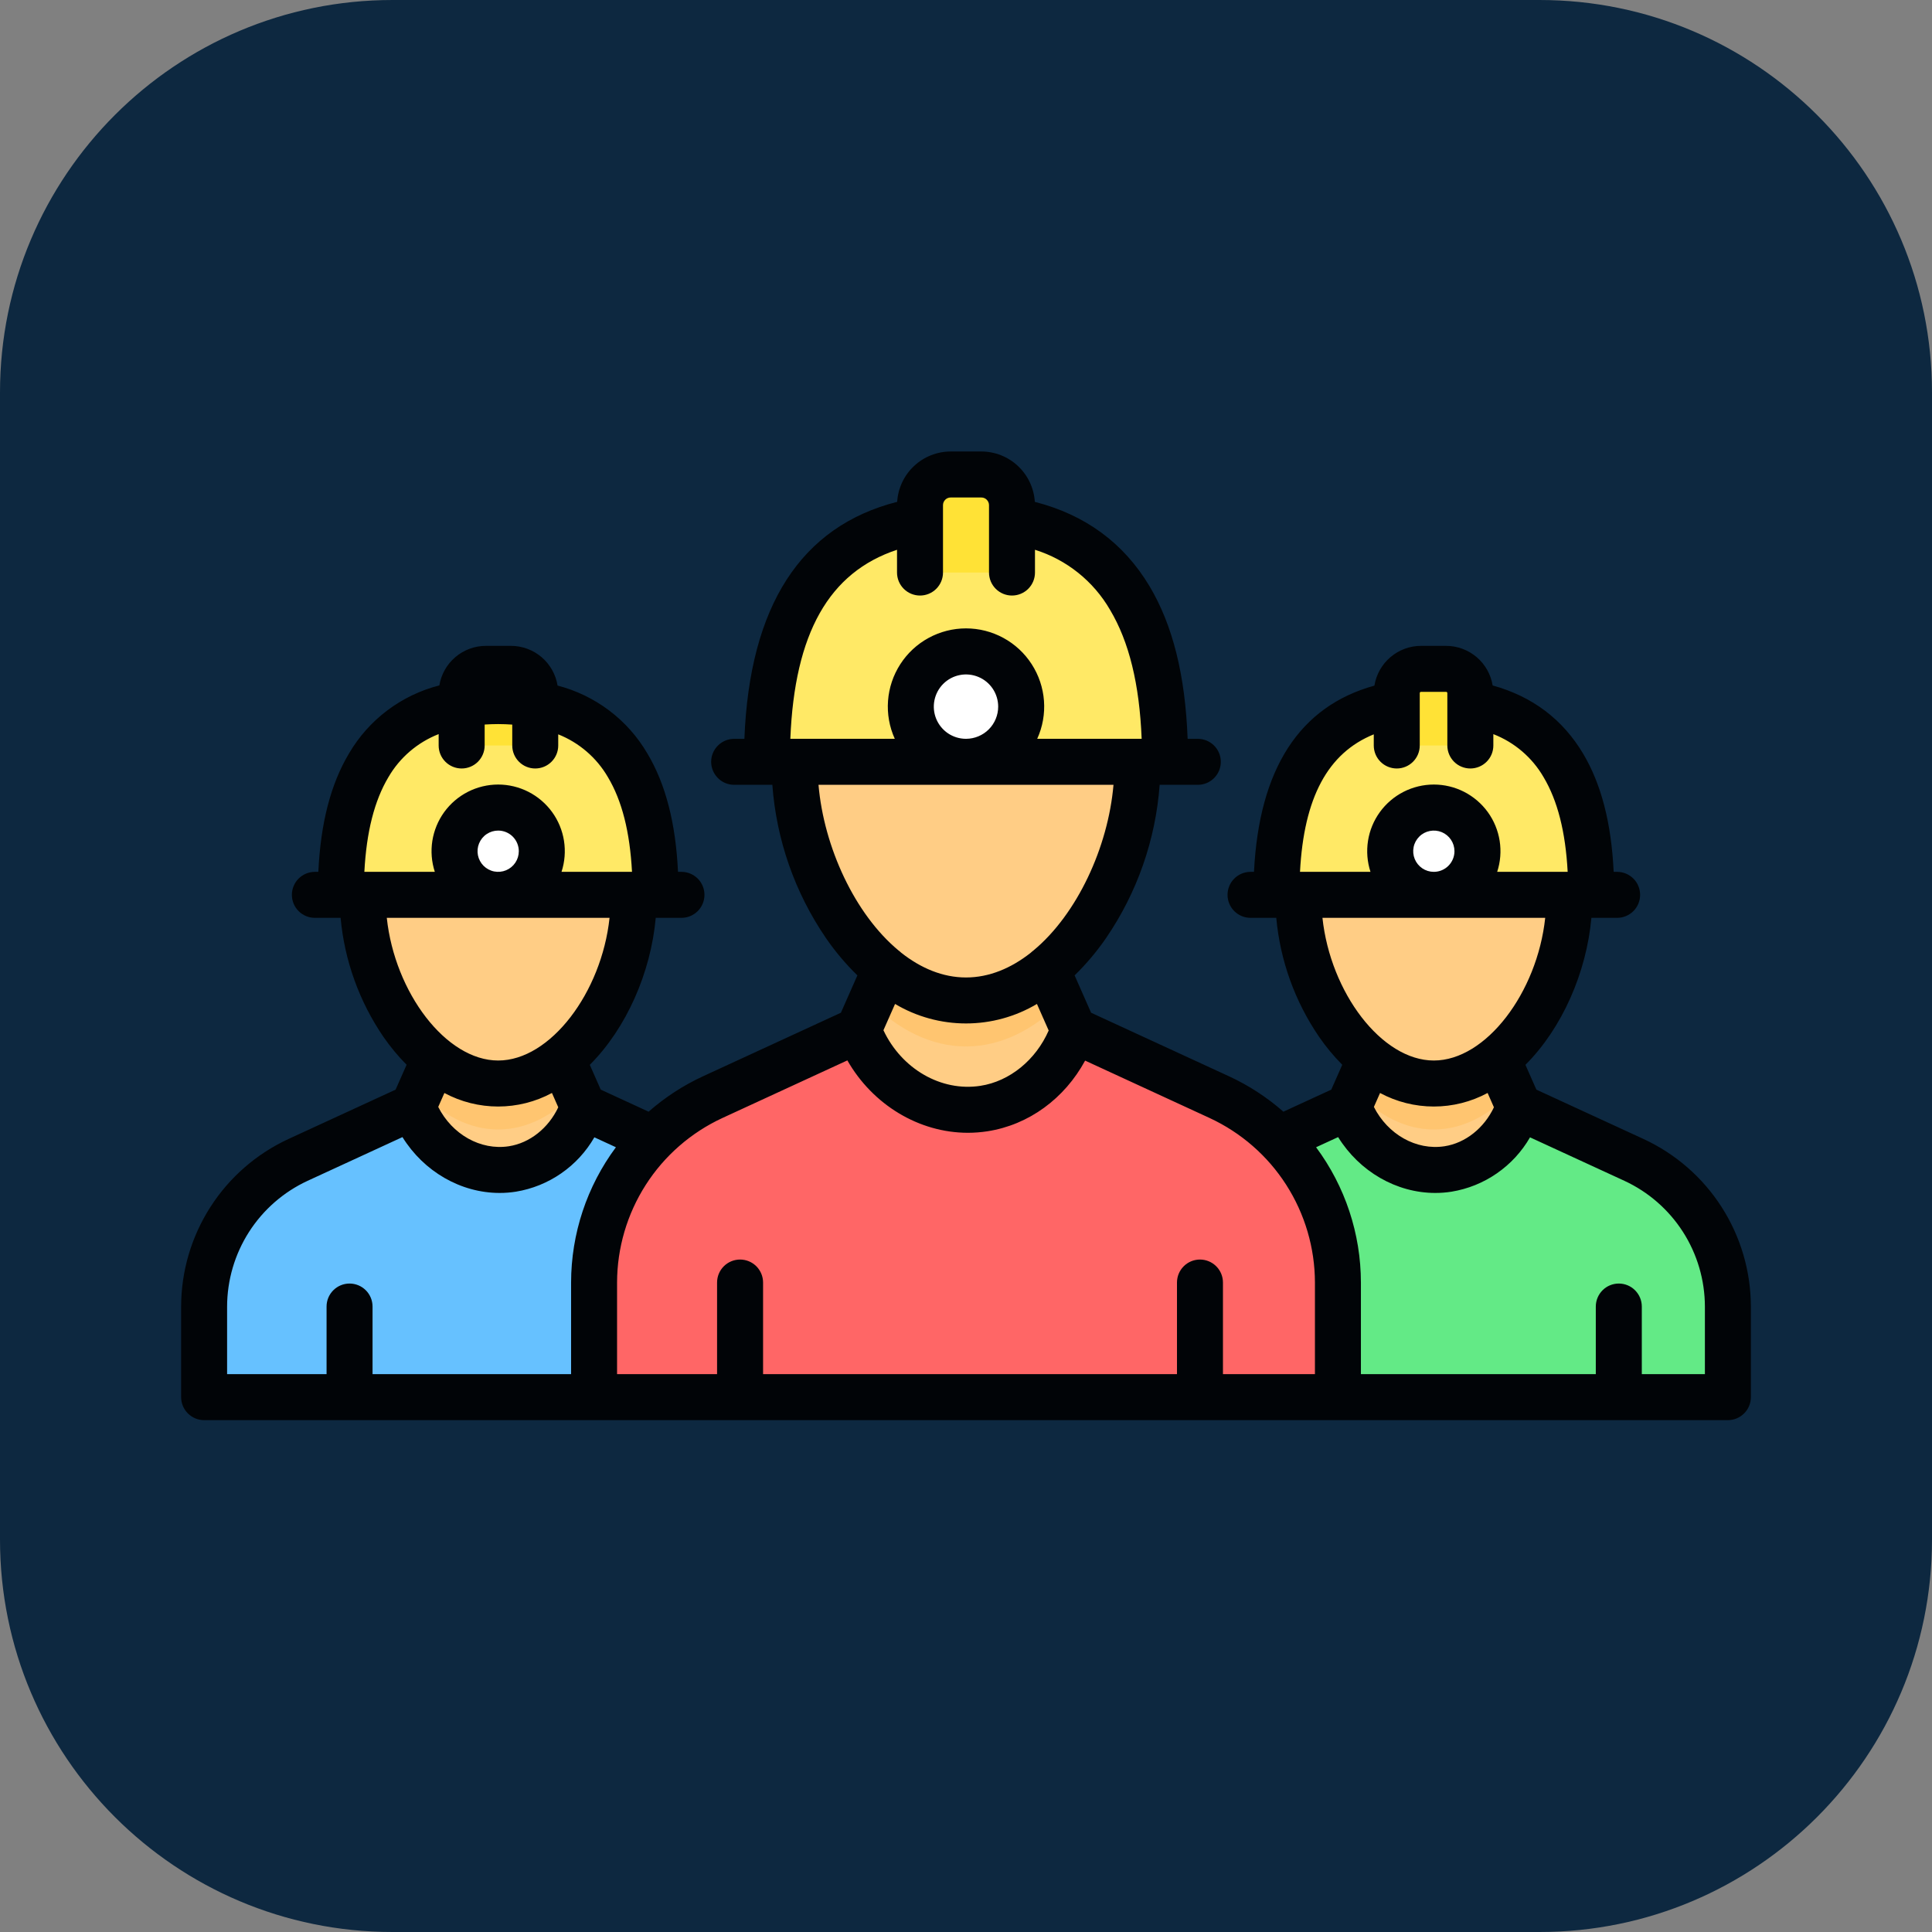 <svg width="64" height="64" viewBox="0 0 64 64" fill="none" xmlns="http://www.w3.org/2000/svg">
<rect x="0" y="0" width="64" height="64" fill="#808080" stroke="none"/>
<path d="M0 13C0 5.82 5.82 0 13 0H51C58.18 0 64 5.82 64 13V51C64 58.18 58.18 64 51 64H13C5.82 64 0 58.18 0 51V13Z" fill="#0D2840"/>
<g clip-path="url(#clip0_1344_12261)">
<path d="M26.243 43.281V46.282H6.762V43.281C6.762 42.258 7.054 41.258 7.606 40.397C8.157 39.536 8.943 38.852 9.872 38.424L13.685 36.667L14.388 35.075L14.584 34.629H18.421L18.617 35.075L19.32 36.667L23.134 38.424C24.062 38.852 24.848 39.536 25.399 40.397C25.951 41.258 26.244 42.258 26.243 43.281Z" fill="#66C1FF"/>
<path d="M19.32 36.667C18.948 37.756 18.043 38.558 16.974 38.724C15.62 38.934 14.213 38.092 13.685 36.667L13.911 36.157L14.388 35.075L14.584 34.629H18.421L18.617 35.075L19.094 36.157L19.32 36.667Z" fill="#FFCD85"/>
<path d="M19.094 36.157C18.362 36.927 17.468 37.416 16.503 37.416C15.537 37.416 14.643 36.927 13.911 36.157L14.388 35.075L14.584 34.629H18.421L18.617 35.075L19.094 36.157Z" fill="#FFC570"/>
<path d="M20.99 29.747C20.99 32.668 18.981 35.893 16.503 35.893C14.024 35.893 12.015 32.668 12.015 29.747C12.015 26.826 14.024 23.253 16.503 23.253C18.981 23.253 20.99 26.826 20.99 29.747Z" fill="#FFCD85"/>
<path d="M11.289 29.643C11.289 26.763 12.015 23.224 16.503 23.224H16.503C20.99 23.224 21.717 26.763 21.717 29.643H11.289Z" fill="#FFE966"/>
<path d="M17.73 24.696V22.96C17.73 22.747 17.646 22.542 17.495 22.392C17.345 22.241 17.14 22.157 16.927 22.157H16.096C15.991 22.157 15.886 22.177 15.789 22.218C15.691 22.258 15.603 22.317 15.528 22.392C15.454 22.466 15.394 22.555 15.354 22.652C15.314 22.75 15.293 22.854 15.293 22.96V24.696" fill="#FFE236"/>
<path d="M16.503 29.643C17.301 29.643 17.948 28.996 17.948 28.198C17.948 27.399 17.301 26.752 16.503 26.752C15.704 26.752 15.057 27.399 15.057 28.198C15.057 28.996 15.704 29.643 16.503 29.643Z" fill="white"/>
<path d="M57.238 43.281V46.282H37.757V43.281C37.757 42.258 38.049 41.258 38.6 40.397C39.152 39.536 39.938 38.852 40.866 38.424L44.68 36.667L45.383 35.075L45.579 34.629H49.416L49.612 35.075L50.315 36.667L54.129 38.424C55.057 38.852 55.843 39.536 56.394 40.397C56.946 41.258 57.238 42.258 57.238 43.281Z" fill="#63EA86"/>
<path d="M50.315 36.667C49.943 37.756 49.038 38.558 47.969 38.724C46.615 38.934 45.208 38.092 44.68 36.667L44.906 36.157L45.383 35.075L45.579 34.629H49.416L49.612 35.075L50.089 36.157L50.315 36.667Z" fill="#FFCD85"/>
<path d="M50.089 36.157C49.357 36.927 48.463 37.416 47.497 37.416C46.532 37.416 45.638 36.927 44.906 36.157L45.383 35.075L45.579 34.629H49.416L49.612 35.075L50.089 36.157Z" fill="#FFC570"/>
<path d="M51.985 29.747C51.985 32.668 49.976 35.893 47.498 35.893C45.019 35.893 43.01 32.668 43.01 29.747C43.01 26.826 45.019 23.253 47.498 23.253C49.976 23.253 51.985 26.826 51.985 29.747Z" fill="#FFCD85"/>
<path d="M42.283 29.643C42.283 26.763 43.01 23.224 47.497 23.224H47.497C51.985 23.224 52.712 26.763 52.712 29.643H42.283Z" fill="#FFE966"/>
<path d="M48.707 24.696V22.96C48.707 22.747 48.622 22.542 48.472 22.392C48.321 22.241 48.117 22.157 47.904 22.157H47.072C46.967 22.157 46.863 22.177 46.765 22.218C46.668 22.258 46.579 22.317 46.505 22.392C46.43 22.466 46.371 22.555 46.331 22.652C46.29 22.75 46.27 22.854 46.27 22.96V24.696" fill="#FFE236"/>
<path d="M47.498 29.643C48.296 29.643 48.943 28.996 48.943 28.198C48.943 27.399 48.296 26.752 47.498 26.752C46.699 26.752 46.052 27.399 46.052 28.198C46.052 28.996 46.699 29.643 47.498 29.643Z" fill="white"/>
<path d="M44.321 42.485V46.282H19.679V42.485C19.68 41.193 20.05 39.927 20.747 38.839C21.444 37.75 22.438 36.884 23.612 36.343L28.435 34.12H28.436L29.325 32.107L29.574 31.542H34.426L34.675 32.107L35.564 34.12L40.388 36.343C41.562 36.884 42.556 37.75 43.253 38.839C43.95 39.927 44.321 41.193 44.321 42.485Z" fill="#FF6666"/>
<path d="M35.564 34.12V34.121C35.094 35.498 33.949 36.513 32.596 36.722C30.884 36.988 29.105 35.922 28.436 34.121L28.435 34.12H28.436L28.843 33.196L29.325 32.107L29.574 31.542H34.426L34.675 32.107L35.157 33.196L35.564 34.12Z" fill="#FFCD85"/>
<path d="M35.157 33.196C34.255 34.098 33.169 34.665 32 34.665C30.831 34.665 29.745 34.098 28.843 33.196L29.325 32.107L29.574 31.542H34.426L34.675 32.107L35.157 33.196Z" fill="#FFC570"/>
<path d="M37.676 25.367C37.676 29.062 35.135 33.142 32 33.142C28.865 33.142 26.324 29.062 26.324 25.367C26.324 21.673 28.865 17.154 32 17.154C35.135 17.154 37.676 21.673 37.676 25.367Z" fill="#FFCD85"/>
<path d="M25.405 25.236C25.405 21.594 26.324 17.118 32 17.118H32C37.676 17.118 38.595 21.594 38.595 25.236H25.405Z" fill="#FFE966"/>
<path d="M33.523 18.966V16.733C33.523 16.464 33.416 16.206 33.226 16.015C33.035 15.825 32.777 15.718 32.508 15.718H31.492C31.223 15.718 30.965 15.825 30.774 16.015C30.584 16.206 30.477 16.464 30.477 16.733V18.966" fill="#FFE236"/>
<path d="M32 25.236C33.01 25.236 33.828 24.418 33.828 23.408C33.828 22.399 33.01 21.58 32 21.58C30.99 21.58 30.172 22.399 30.172 23.408C30.172 24.418 30.99 25.236 32 25.236Z" fill="white"/>
<path d="M54.447 37.732L50.895 36.096L50.532 35.274C51.745 34.063 52.555 32.217 52.717 30.405H53.569C53.771 30.405 53.965 30.324 54.108 30.182C54.251 30.039 54.331 29.845 54.331 29.643C54.331 29.441 54.251 29.247 54.108 29.104C53.965 28.962 53.771 28.881 53.569 28.881H53.455C53.378 27.262 53.044 25.974 52.442 24.964C51.763 23.825 50.757 23.068 49.446 22.707C49.386 22.341 49.198 22.008 48.916 21.768C48.633 21.528 48.275 21.395 47.904 21.395H47.072C46.701 21.395 46.342 21.528 46.059 21.77C45.776 22.011 45.589 22.345 45.529 22.712C43.049 23.397 41.709 25.467 41.54 28.881H41.426C41.224 28.881 41.03 28.962 40.887 29.104C40.744 29.247 40.664 29.441 40.664 29.643C40.664 29.845 40.744 30.039 40.887 30.182C41.03 30.324 41.224 30.405 41.426 30.405H42.278C42.407 31.819 42.896 33.177 43.698 34.349C43.925 34.679 44.182 34.987 44.464 35.272L44.1 36.096L42.514 36.826C41.971 36.349 41.363 35.953 40.707 35.651L36.144 33.548L35.598 32.311C35.985 31.933 36.334 31.519 36.64 31.074C37.67 29.569 38.282 27.817 38.415 25.998H39.68C39.882 25.998 40.075 25.918 40.218 25.775C40.361 25.632 40.441 25.438 40.441 25.236C40.441 25.034 40.361 24.84 40.218 24.698C40.075 24.555 39.882 24.475 39.68 24.475H39.342C39.263 22.368 38.849 20.709 38.081 19.421C37.226 17.989 35.949 17.051 34.28 16.625C34.252 16.174 34.053 15.75 33.724 15.44C33.395 15.13 32.96 14.957 32.508 14.956H31.492C31.04 14.957 30.605 15.13 30.276 15.44C29.947 15.749 29.748 16.173 29.72 16.624C26.531 17.435 24.831 20.072 24.659 24.475H24.32C24.118 24.475 23.924 24.555 23.782 24.698C23.639 24.84 23.558 25.034 23.558 25.236C23.558 25.438 23.639 25.632 23.782 25.775C23.924 25.918 24.118 25.998 24.32 25.998H25.585C25.718 27.817 26.33 29.569 27.36 31.074C27.666 31.519 28.015 31.933 28.402 32.311L27.856 33.548L23.293 35.651C22.637 35.953 22.029 36.349 21.486 36.826L19.9 36.095L19.538 35.274C20.75 34.062 21.56 32.217 21.722 30.405H22.574C22.776 30.405 22.97 30.324 23.113 30.182C23.256 30.039 23.336 29.845 23.336 29.643C23.336 29.441 23.256 29.247 23.113 29.104C22.97 28.962 22.776 28.881 22.574 28.881H22.46C22.383 27.261 22.049 25.974 21.447 24.963C21.124 24.41 20.695 23.926 20.184 23.539C19.673 23.153 19.091 22.871 18.47 22.71C18.411 22.344 18.223 22.01 17.941 21.769C17.658 21.528 17.299 21.395 16.927 21.395H16.096C15.725 21.395 15.367 21.527 15.085 21.767C14.802 22.007 14.614 22.34 14.554 22.705C13.93 22.864 13.344 23.146 12.829 23.534C12.315 23.921 11.883 24.407 11.559 24.963C10.956 25.974 10.622 27.261 10.545 28.881H10.431C10.229 28.881 10.035 28.962 9.892 29.104C9.749 29.247 9.669 29.441 9.669 29.643C9.669 29.845 9.749 30.039 9.892 30.182C10.035 30.324 10.229 30.405 10.431 30.405H11.283C11.412 31.819 11.901 33.177 12.703 34.349C12.931 34.679 13.187 34.987 13.469 35.271L13.105 36.096L9.553 37.732C8.494 38.222 7.596 39.005 6.967 39.988C6.338 40.971 6.002 42.113 6 43.281V46.282C6 46.382 6.02 46.481 6.058 46.573C6.096 46.666 6.152 46.75 6.223 46.82C6.294 46.891 6.378 46.947 6.47 46.986C6.563 47.024 6.662 47.044 6.762 47.044H11.572C11.574 47.044 11.577 47.044 11.579 47.044C11.582 47.044 11.585 47.044 11.587 47.044H24.508C24.511 47.044 24.513 47.044 24.516 47.044C24.518 47.044 24.521 47.044 24.524 47.044H39.742C39.745 47.044 39.748 47.044 39.75 47.044C39.753 47.044 39.755 47.044 39.758 47.044H53.617C53.62 47.044 53.622 47.044 53.625 47.044C53.628 47.044 53.63 47.044 53.633 47.044H57.238C57.338 47.044 57.437 47.024 57.53 46.986C57.622 46.947 57.706 46.891 57.777 46.82C57.848 46.75 57.904 46.666 57.942 46.573C57.98 46.481 58 46.382 58 46.282V43.281C57.998 42.113 57.662 40.971 57.033 39.988C56.404 39.005 55.506 38.222 54.447 37.732ZM43.064 28.881C43.194 26.421 43.984 24.945 45.508 24.326V24.696C45.508 24.898 45.588 25.091 45.731 25.234C45.874 25.377 46.068 25.457 46.27 25.457C46.472 25.457 46.665 25.377 46.808 25.234C46.951 25.091 47.031 24.898 47.031 24.696V22.96C47.031 22.949 47.036 22.938 47.043 22.93C47.051 22.923 47.062 22.918 47.072 22.918H47.904C47.915 22.918 47.925 22.923 47.933 22.93C47.941 22.938 47.945 22.949 47.945 22.96V24.696C47.945 24.898 48.026 25.091 48.168 25.234C48.311 25.377 48.505 25.457 48.707 25.457C48.909 25.457 49.103 25.377 49.246 25.234C49.389 25.091 49.469 24.898 49.469 24.696V24.319C50.169 24.591 50.757 25.094 51.133 25.744C51.597 26.523 51.86 27.554 51.931 28.881H49.596C49.704 28.55 49.732 28.198 49.678 27.853C49.623 27.509 49.489 27.182 49.284 26.9C49.079 26.618 48.81 26.389 48.5 26.23C48.19 26.072 47.846 25.989 47.497 25.989C47.149 25.989 46.805 26.072 46.495 26.23C46.184 26.389 45.916 26.618 45.711 26.9C45.506 27.182 45.371 27.509 45.317 27.853C45.263 28.198 45.291 28.55 45.399 28.881H43.064ZM48.181 28.198C48.181 28.378 48.109 28.551 47.982 28.679C47.855 28.807 47.682 28.88 47.501 28.881H47.493C47.358 28.88 47.227 28.84 47.115 28.764C47.003 28.688 46.916 28.581 46.865 28.456C46.814 28.331 46.801 28.194 46.828 28.062C46.854 27.929 46.92 27.808 47.016 27.713C47.111 27.617 47.233 27.553 47.366 27.527C47.498 27.501 47.635 27.515 47.76 27.566C47.885 27.618 47.991 27.706 48.066 27.818C48.141 27.93 48.181 28.062 48.181 28.198H48.181ZM43.808 30.405H51.187C50.923 32.879 49.226 35.131 47.497 35.131C45.769 35.131 44.072 32.879 43.808 30.405ZM49.488 36.68C49.163 37.368 48.546 37.864 47.852 37.971C46.913 38.116 45.971 37.577 45.512 36.668L45.716 36.207C46.264 36.501 46.876 36.655 47.497 36.655C48.119 36.655 48.731 36.501 49.279 36.206L49.488 36.68ZM29.715 18.212V18.966C29.715 19.168 29.795 19.362 29.938 19.505C30.081 19.648 30.274 19.728 30.477 19.728C30.679 19.728 30.872 19.648 31.015 19.505C31.158 19.362 31.238 19.168 31.238 18.966V16.733C31.238 16.666 31.265 16.602 31.313 16.554C31.36 16.506 31.425 16.48 31.492 16.48H32.508C32.575 16.48 32.64 16.506 32.687 16.554C32.735 16.602 32.762 16.666 32.762 16.733V18.966C32.762 19.168 32.842 19.362 32.985 19.505C33.128 19.648 33.321 19.728 33.523 19.728C33.725 19.728 33.919 19.648 34.062 19.505C34.205 19.362 34.285 19.168 34.285 18.966V18.212C35.334 18.541 36.221 19.251 36.772 20.202C37.401 21.256 37.746 22.658 37.819 24.474H34.359C34.538 24.08 34.615 23.647 34.583 23.215C34.551 22.783 34.411 22.366 34.176 22.002C33.942 21.639 33.62 21.339 33.239 21.132C32.859 20.925 32.433 20.816 32 20.816C31.567 20.816 31.141 20.925 30.761 21.132C30.38 21.339 30.058 21.639 29.824 22.002C29.589 22.366 29.449 22.783 29.417 23.215C29.385 23.647 29.462 24.08 29.641 24.474H26.181C26.321 20.98 27.459 18.959 29.715 18.212ZM33.066 23.408C33.066 23.69 32.954 23.96 32.756 24.16C32.557 24.359 32.288 24.472 32.006 24.474H31.994C31.784 24.473 31.578 24.41 31.403 24.292C31.229 24.174 31.093 24.007 31.013 23.812C30.933 23.617 30.913 23.403 30.955 23.196C30.997 22.99 31.099 22.8 31.248 22.652C31.398 22.503 31.588 22.402 31.794 22.362C32.001 22.321 32.215 22.343 32.41 22.424C32.604 22.504 32.77 22.641 32.887 22.816C33.004 22.992 33.066 23.198 33.066 23.408ZM27.114 25.998H36.886C36.708 28.067 35.681 30.283 34.239 31.482C34.206 31.506 34.175 31.532 34.146 31.56C33.498 32.072 32.77 32.38 32 32.38C31.23 32.38 30.502 32.072 29.854 31.56C29.825 31.532 29.794 31.506 29.761 31.482C28.319 30.283 27.292 28.067 27.114 25.998V25.998ZM34.739 34.137C34.312 35.111 33.451 35.819 32.479 35.969C31.175 36.171 29.866 35.407 29.265 34.128L29.65 33.257C30.361 33.68 31.173 33.903 32 33.903C32.827 33.903 33.639 33.68 34.35 33.257L34.739 34.137ZM12.07 28.881C12.14 27.553 12.403 26.522 12.867 25.744C13.244 25.094 13.831 24.592 14.531 24.318V24.696C14.531 24.898 14.611 25.091 14.754 25.234C14.897 25.377 15.091 25.457 15.293 25.457C15.495 25.457 15.689 25.377 15.832 25.234C15.974 25.091 16.055 24.898 16.055 24.696V24.001C16.2 23.992 16.349 23.986 16.503 23.986C16.663 23.986 16.817 23.993 16.969 24.003V24.696C16.969 24.898 17.049 25.091 17.192 25.234C17.335 25.377 17.528 25.457 17.73 25.457C17.933 25.457 18.126 25.377 18.269 25.234C18.412 25.091 18.492 24.898 18.492 24.696V24.326C19.184 24.601 19.764 25.1 20.138 25.744C20.603 26.522 20.865 27.553 20.936 28.881H18.601C18.709 28.55 18.737 28.198 18.683 27.853C18.629 27.509 18.494 27.183 18.289 26.9C18.084 26.618 17.816 26.389 17.505 26.23C17.195 26.072 16.851 25.989 16.503 25.989C16.154 25.989 15.81 26.072 15.5 26.23C15.189 26.389 14.921 26.618 14.716 26.9C14.511 27.183 14.377 27.509 14.322 27.853C14.268 28.198 14.296 28.55 14.404 28.881H12.07ZM17.186 28.198C17.186 28.333 17.146 28.465 17.071 28.577C16.996 28.69 16.889 28.777 16.764 28.829C16.639 28.881 16.502 28.894 16.369 28.868C16.237 28.842 16.115 28.776 16.019 28.681C15.924 28.585 15.858 28.463 15.832 28.331C15.806 28.198 15.819 28.061 15.871 27.936C15.923 27.811 16.01 27.704 16.123 27.629C16.235 27.554 16.367 27.514 16.503 27.514C16.684 27.514 16.858 27.586 16.986 27.714C17.114 27.843 17.186 28.016 17.186 28.198ZM12.813 30.405H20.192C19.928 32.879 18.231 35.131 16.503 35.131C14.774 35.131 13.077 32.879 12.813 30.405ZM18.493 36.68C18.169 37.368 17.551 37.864 16.857 37.971C15.918 38.116 14.976 37.577 14.517 36.668L14.721 36.207C15.269 36.501 15.881 36.655 16.503 36.655C17.124 36.654 17.736 36.501 18.284 36.206L18.493 36.68ZM18.918 42.485V45.52H12.341V43.281C12.341 43.078 12.261 42.885 12.118 42.742C11.975 42.599 11.782 42.519 11.579 42.519C11.377 42.519 11.184 42.599 11.041 42.742C10.898 42.885 10.818 43.078 10.818 43.281V45.52H7.523V43.281C7.525 42.404 7.777 41.547 8.249 40.809C8.722 40.071 9.395 39.484 10.19 39.116L13.332 37.668C14.04 38.809 15.263 39.518 16.553 39.518C16.733 39.518 16.912 39.504 17.09 39.476C17.63 39.387 18.143 39.18 18.592 38.868C19.042 38.557 19.416 38.149 19.689 37.675L20.403 38.004C19.44 39.3 18.92 40.871 18.918 42.485ZM43.559 45.52H40.512V42.486C40.512 42.283 40.432 42.09 40.289 41.947C40.146 41.804 39.952 41.724 39.75 41.724C39.548 41.724 39.355 41.804 39.212 41.947C39.069 42.09 38.989 42.283 38.989 42.486V45.52H25.278V42.486C25.278 42.283 25.197 42.09 25.055 41.947C24.912 41.804 24.718 41.724 24.516 41.724C24.314 41.724 24.12 41.804 23.977 41.947C23.834 42.09 23.754 42.283 23.754 42.486V45.52H20.441V42.485C20.443 41.339 20.773 40.217 21.391 39.251C22.009 38.285 22.89 37.517 23.931 37.035L28.07 35.127C28.912 36.6 30.445 37.525 32.063 37.525C32.28 37.525 32.497 37.508 32.712 37.475C34.083 37.262 35.264 36.39 35.946 35.134L40.069 37.035C41.109 37.517 41.991 38.285 42.609 39.251C43.227 40.217 43.557 41.339 43.559 42.485V45.52ZM56.477 45.52H54.387V43.281C54.387 43.078 54.306 42.885 54.163 42.742C54.021 42.599 53.827 42.519 53.625 42.519C53.423 42.519 53.229 42.599 53.086 42.742C52.944 42.885 52.863 43.078 52.863 43.281V45.52H45.082V42.485C45.08 40.871 44.56 39.3 43.597 38.004L44.327 37.668C45.035 38.809 46.258 39.518 47.547 39.518C47.727 39.518 47.907 39.504 48.085 39.476C48.625 39.387 49.138 39.18 49.587 38.868C50.036 38.557 50.411 38.15 50.684 37.676L53.81 39.116C54.605 39.484 55.278 40.071 55.751 40.809C56.223 41.547 56.475 42.404 56.477 43.281L56.477 45.52Z" fill="#010407"/>
</g>
<defs>
<clipPath id="clip0_1344_12261">
<rect width="52" height="52" fill="white" transform="translate(6 5)"/>
</clipPath>
</defs>
</svg>
